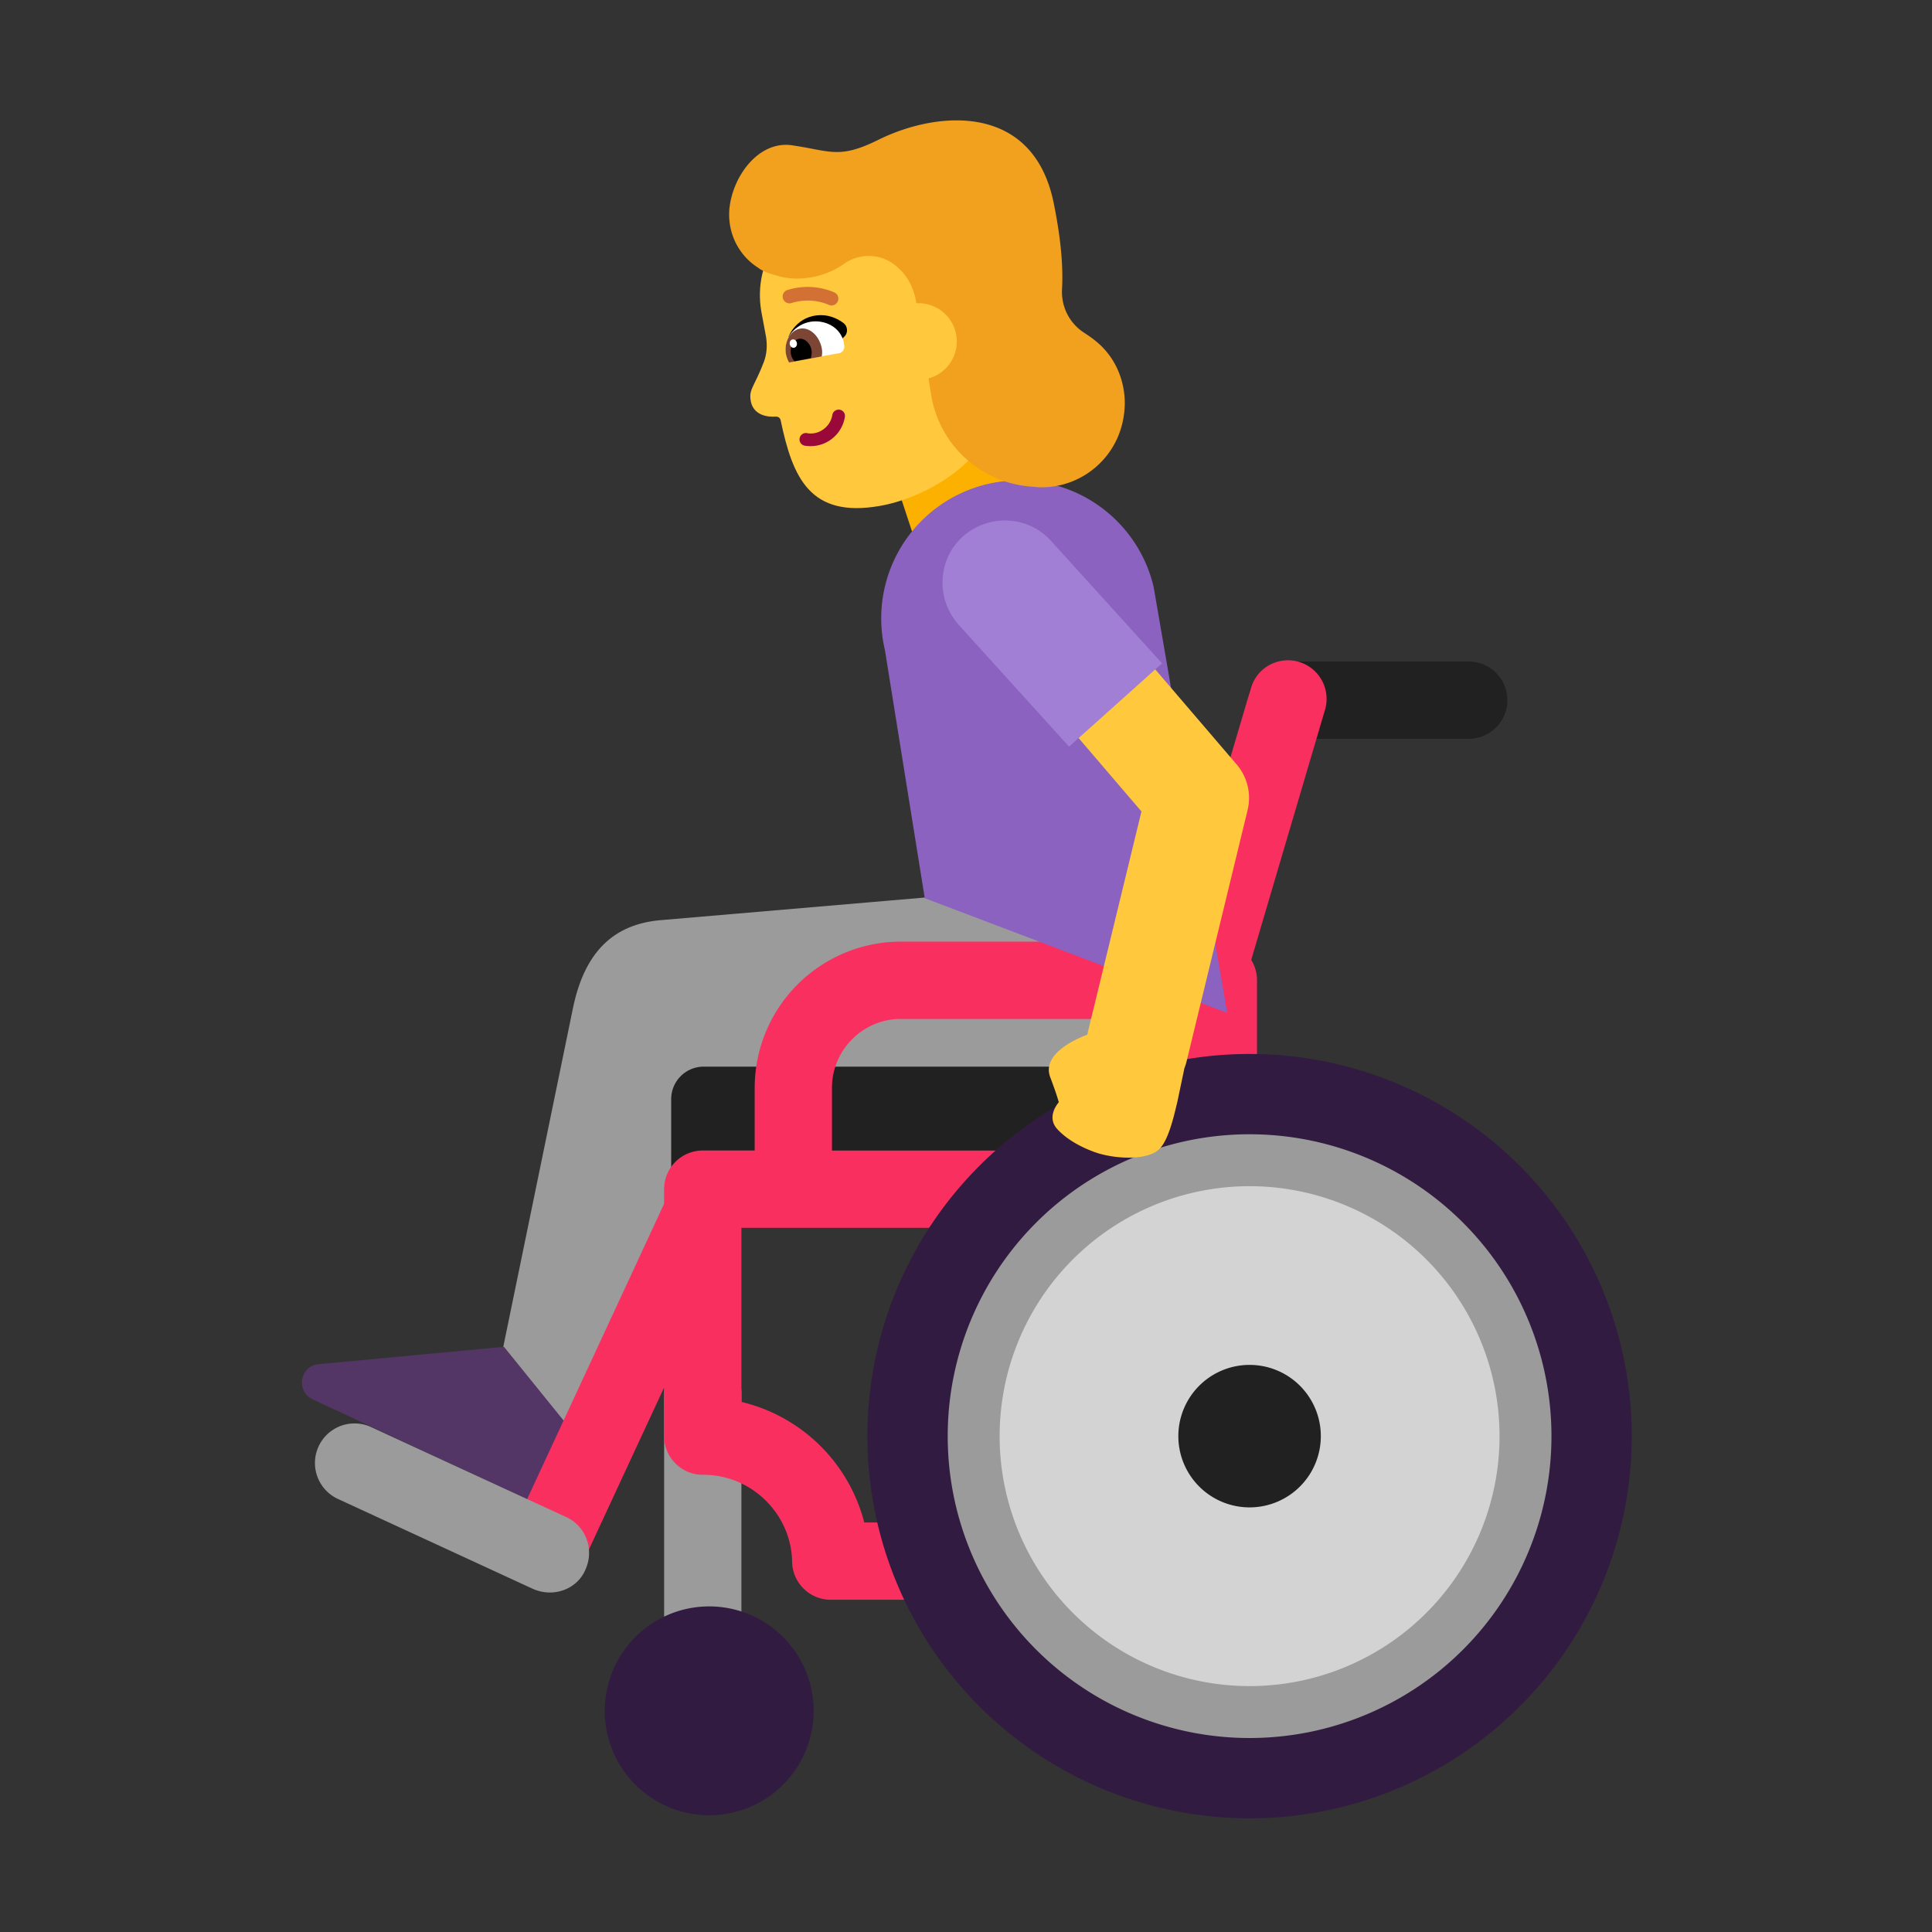 <svg xmlns="http://www.w3.org/2000/svg" width="1em" height="1em" viewBox="0 0 32 32"><rect x="0" y="0" width="32" height="32" fill="#333333" stroke="none"/><g fill="none"><path fill="#9B9B9B" d="m8.336 22.307l1.15-5.59c.21-1.05.77-1.43 1.5-1.48l4.32-.37l4.36-.2s.78 2.98-.37 2.98l-7.1.14c-.18 0-.34.11-.4.27l-2.39 5.69z"/><path fill="#533566" d="m9.447 23.667l-.49 1.04c-.05.11-.18.15-.28.1l-3.5-1.63c-.27-.13-.22-.53.08-.58l3.09-.29z"/><path fill="#212121" d="M21.317 10.957a.64.64 0 1 0 0 1.28h3.01a.64.64 0 0 0 0-1.28zm-9.66 6.71h7.96v2.47h-8.5v-1.93c0-.3.24-.54.54-.54"/><path fill="#9B9B9B" d="M11.64 22.437a.64.64 0 0 1 .64.64v5.24a.64.64 0 1 1-1.28 0v-5.24a.64.64 0 0 1 .64-.64"/><path fill="#F92F60" d="M21.94 11.778a.64.64 0 1 0-1.227-.362l-1.234 4.18H14.92a2.424 2.424 0 0 0-2.42 2.42v1.04h-.86a.64.64 0 0 0-.64.64v.242l-2.514 5.42a.64.64 0 1 0 1.161.538L11 22.98v.807c0 .353.287.64.64.64h.01c.8 0 1.456.65 1.47 1.44a.64.64 0 0 0 .64.63h6.25a.64.64 0 0 0 .64-.64V20.13a.638.638 0 0 0 .17-.434v-3.46a.638.638 0 0 0-.096-.337zm-2.4 7.279h-5.76v-1.04c0-.627.514-1.14 1.14-1.14h4.62zm-6.407 1.28h6.237v4.88h-5.055a2.764 2.764 0 0 0-2.035-1.997v-2.883z"/><path fill="#321B41" d="M27.027 23.787a6.33 6.33 0 1 1-12.66 0a6.33 6.33 0 0 1 12.66 0m-13.55 4.55a1.73 1.73 0 1 1-3.46 0a1.73 1.73 0 0 1 3.46 0"/><path fill="#9B9B9B" d="M25.697 23.787a5 5 0 1 1-10 0a5 5 0 0 1 10 0m-16.87 2.53c.09.04.19.06.28.06c.25 0 .49-.14.59-.38c.15-.33.01-.72-.32-.87l-3.23-1.49a.655.655 0 1 0-.55 1.19z"/><path fill="#D3D3D3" d="M20.697 27.927a4.14 4.14 0 1 0 0-8.28a4.14 4.14 0 0 0 0 8.28"/><path fill="#212121" d="M20.697 24.967a1.18 1.18 0 1 0 0-2.36a1.18 1.18 0 0 0 0 2.36"/><path fill="#FCB100" d="m16.407 6.457l.63 1.84l-1.88.66l-.62-1.88z"/><path fill="#8B62BF" d="M16.357 8.017a2.285 2.285 0 0 0-1.7 2.75l.66 4.11l5.01 1.9l-1.22-7.06a2.29 2.29 0 0 0-2.75-1.7"/><path fill="#FFC83D" d="M17.504 9.183a.852.852 0 0 0-1.295 1.108l2.697 3.149l-.898 3.698c-.19.07-.762.323-.611.709c.11.29.14.41.14.41s-.22.24-.02.45c.26.28.69.4.69.4c.35.1.83.1 1-.08c.143-.144.232-.518.283-.734a4.43 4.43 0 0 0 .007-.026l.121-.576a.867.867 0 0 0 .036-.113l1.01-4.16a.852.852 0 0 0-.18-.755z"/><path fill="#A17FD5" d="m19.247 10.987l-1.84-2.03c-.38-.42-1.03-.45-1.46-.07c-.42.38-.45 1.03-.07 1.46l1.83 2.02z"/><path fill="#FFC83D" d="m14.91 3.16l-1.02.17c-.85.15-1.43.97-1.28 1.83l.08.43c.02.14.01.28-.04.41c-.15.39-.24.44-.22.61c.03.28.3.3.42.29c.04 0 .07.02.08.06c.2.96.49 1.62 1.64 1.42c.7-.12 1.75-.67 1.92-1.55l.1-1.17l.13-1.23c-.14-.85-.96-1.42-1.81-1.27"/><path fill="#990839" d="M13.907 6.786a.104.104 0 0 1 .087.12a.576.576 0 0 1-.65.478a.106.106 0 1 1 .033-.208c.19.03.378-.108.409-.303a.106.106 0 0 1 .12-.087"/><path fill="#D37034" d="M13.832 4.85a.113.113 0 0 1-.104.2l-.008-.004a.852.852 0 0 0-.165-.05a.901.901 0 0 0-.442.022a.113.113 0 1 1-.066-.216a1.127 1.127 0 0 1 .765.038l.014.007l.004.002z"/><path fill="#000" d="M13.06 5.58s.13-.36.54-.36c.16 0 .29.07.37.13c.07.05.08.16.02.22l-.25.25z"/><path fill="#fff" d="M13.16 5.98c-.06.01-.12-.04-.14-.11v-.01c-.05-.28.17-.49.4-.53c.23-.04.51.08.56.36v.01c.02.07-.02.14-.08.15z"/><path fill="#7D4533" d="M13.07 6.004a.502.502 0 0 1-.05-.13c-.04-.21.07-.4.23-.43c.16-.03.32.12.36.32c.01.05.01.09 0 .14z"/><path fill="#000" d="M13.16 5.983a.228.228 0 0 1-.06-.12c-.02-.12.04-.23.13-.25c.09-.02.19.07.21.18c.01.05 0 .1-.01.14z"/><path fill="#fff" d="M13.152 5.76c.033-.006.054-.042.047-.08c-.007-.038-.038-.064-.071-.058c-.033.005-.054.04-.047.079c.007.038.038.064.071.059"/><path fill="#F1A11E" d="M13.14 2.41c-.56-.1-1.01.5-1.06 1.06c-.03.4.16.76.47.96c.09.07.22.11.37.15c.12.03.25.04.38.03c.25-.02.48-.1.68-.24a.704.704 0 0 1 .89.06c.16.14.26.33.3.55l.007.043a.634.634 0 0 1 .202 1.245l.041.252a1.814 1.814 0 0 0 1.605 1.535c.018.002.035.005.055.005c.02 0 .04.002.06.005c.02.002.04.005.06.005c.73.03 1.42-.54 1.43-1.39c0-.4-.17-.78-.48-1.03c-.06-.05-.12-.09-.18-.13a.804.804 0 0 1-.38-.72c.02-.35-.01-.8-.13-1.4c-.32-1.69-1.9-1.58-2.9-1.09c-.529.264-.724.227-1.099.156a6.611 6.611 0 0 0-.321-.056"/></g></svg>